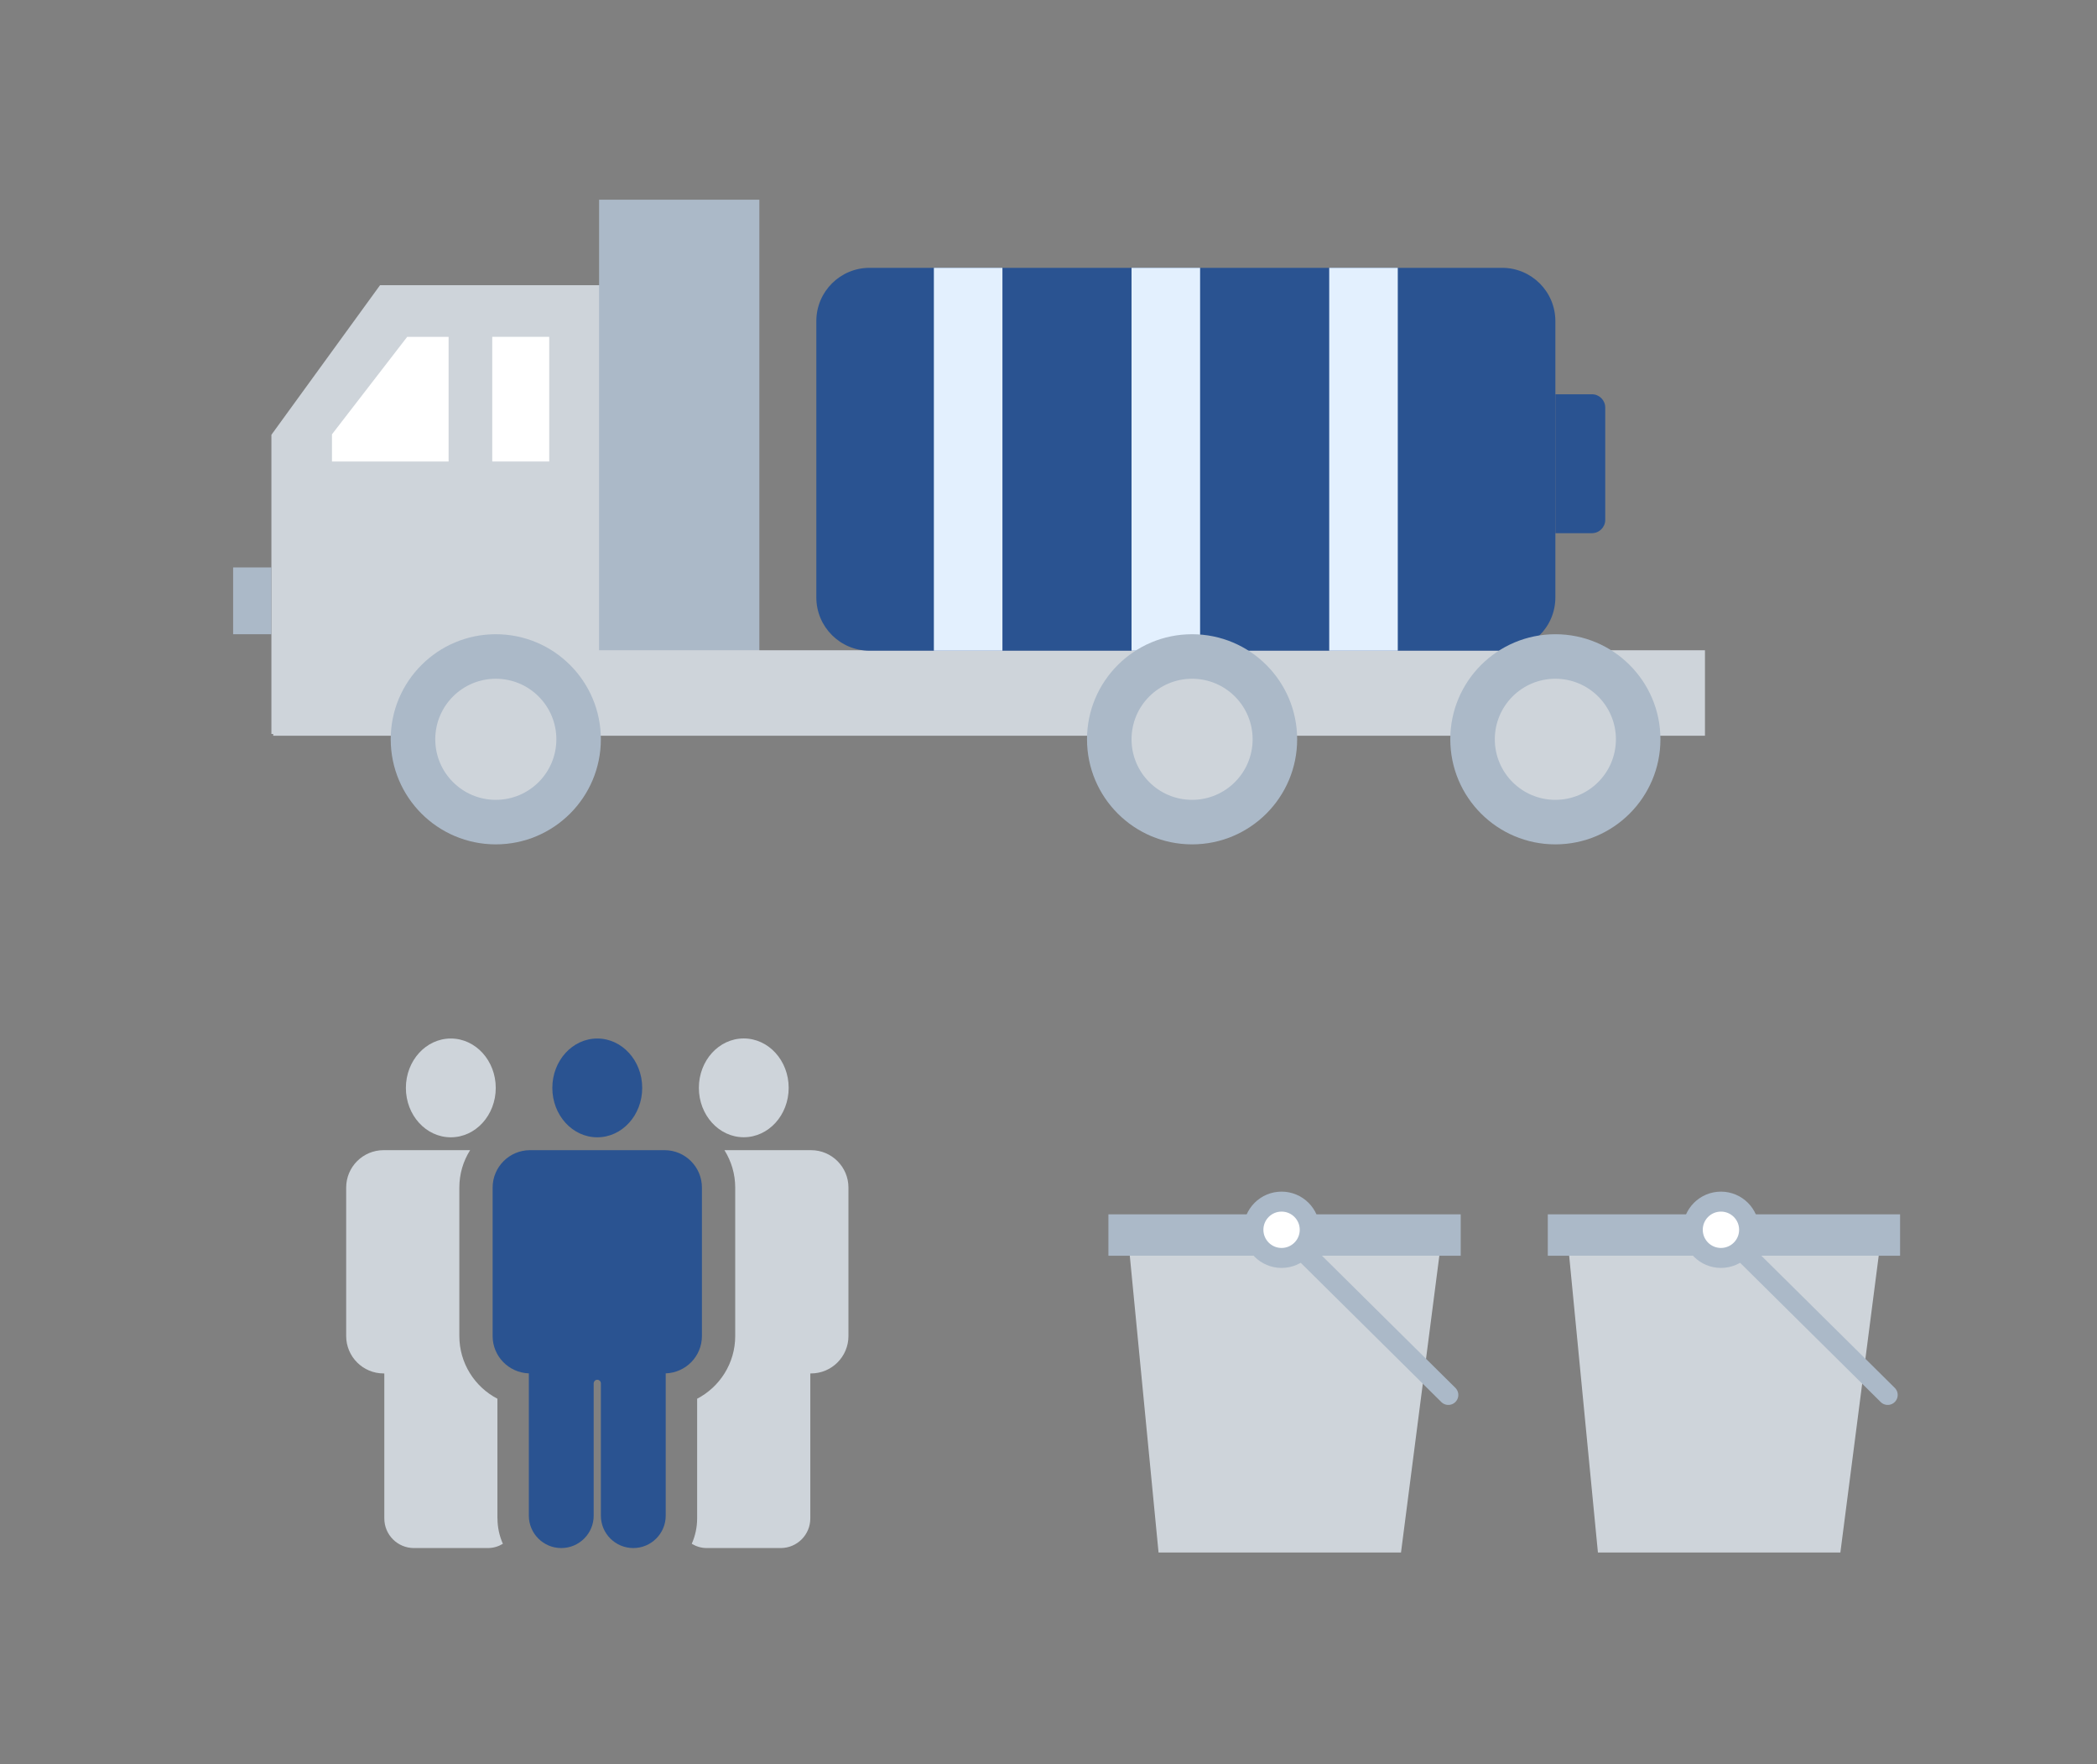 <svg width="315" height="265" viewBox="0 0 315 265" fill="none" xmlns="http://www.w3.org/2000/svg">
<rect x="0" y="0" width="315" height="265" fill="#808080" stroke="none"/>
<path d="M40.77 65.31L57.087 42.84H90.257V110.25H40.77V65.31Z" fill="#CED4DA"/>
<rect x="89.992" y="30" width="24.075" height="68.48" fill="#ABB9C8"/>
<rect x="41.039" y="97.678" width="215.071" height="12.84" fill="#CED4DA"/>
<path d="M49.867 65.243L61.169 50.598H67.388V69.323H49.867V65.243Z" fill="white"/>
<rect x="35.02" y="85.239" width="5.751" height="10.031" fill="#ABB9C8"/>
<rect x="73.941" y="50.598" width="8.56" height="18.725" fill="white"/>
<path d="M122.625 48.232C122.625 43.814 126.207 40.232 130.625 40.232H225.638C230.056 40.232 233.638 43.814 233.638 48.232V89.745C233.638 94.163 230.056 97.745 225.638 97.745H130.625C126.207 97.745 122.625 94.163 122.625 89.745V48.232Z" fill="#2A5391"/>
<rect x="140.281" y="40.232" width="10.299" height="57.513" fill="#E3F0FE"/>
<rect x="169.973" y="40.232" width="10.299" height="57.513" fill="#E3F0FE"/>
<rect x="199.668" y="40.232" width="10.299" height="57.513" fill="#E3F0FE"/>
<circle cx="179.068" cy="111.053" r="15.783" fill="#ABB9C8"/>
<circle cx="179.068" cy="111.053" r="9.095" fill="#CED4DA"/>
<circle cx="74.474" cy="111.053" r="15.783" fill="#ABB9C8"/>
<circle cx="74.478" cy="111.053" r="9.095" fill="#CED4DA"/>
<circle cx="233.638" cy="111.053" r="15.783" fill="#ABB9C8"/>
<circle cx="233.638" cy="111.053" r="9.095" fill="#CED4DA"/>
<path d="M233.641 59.225H239.131C240.235 59.225 241.131 60.12 241.131 61.225V78.09C241.131 79.194 240.235 80.09 239.131 80.09H233.641V59.225Z" fill="#2A5391"/>
<path d="M285.42 182.41H232.5V188.63H285.42V182.41Z" fill="#ABB9C8"/>
<path d="M276.451 233.21H240.031L235.711 188.62H282.211L276.451 233.21Z" fill="#CED4DA"/>
<path d="M258.512 184.73L283.562 209.54" stroke="#ABB9C8" stroke-width="3" stroke-linecap="round" stroke-linejoin="round"/>
<path d="M258.511 188.96C260.847 188.96 262.741 187.066 262.741 184.73C262.741 182.394 260.847 180.5 258.511 180.5C256.175 180.5 254.281 182.394 254.281 184.73C254.281 187.066 256.175 188.96 258.511 188.96Z" fill="white" stroke="#ABB9C8" stroke-width="3" stroke-linecap="round" stroke-linejoin="round"/>
<path d="M219.42 182.41H166.5V188.63H219.42V182.41Z" fill="#ABB9C8"/>
<path d="M210.451 233.21H174.031L169.711 188.62H216.211L210.451 233.21Z" fill="#CED4DA"/>
<path d="M192.512 184.73L217.562 209.54" stroke="#ABB9C8" stroke-width="3" stroke-linecap="round" stroke-linejoin="round"/>
<path d="M192.511 188.96C194.847 188.96 196.741 187.066 196.741 184.73C196.741 182.394 194.847 180.5 192.511 180.5C190.175 180.5 188.281 182.394 188.281 184.73C188.281 187.066 190.175 188.96 192.511 188.96Z" fill="white" stroke="#ABB9C8" stroke-width="3" stroke-linecap="round" stroke-linejoin="round"/>
<g clip-path="url(#clip0_246_4789)">
<path d="M89.719 170.84C93.447 170.84 96.469 167.518 96.469 163.42C96.469 159.322 93.447 156 89.719 156C85.991 156 82.969 159.322 82.969 163.42C82.969 167.518 85.991 170.84 89.719 170.84Z" fill="#2A5391"/>
<path d="M99.82 172.77H79.62C76.52 172.77 74 175.29 74 178.39V200.69C74 203.73 76.42 206.2 79.44 206.3V227.67C79.44 230.36 81.62 232.54 84.31 232.54C87 232.54 89.18 230.36 89.18 227.67V207.78C89.2 207.49 89.43 207.26 89.72 207.26C90.01 207.26 90.25 207.49 90.26 207.78V227.67C90.26 230.36 92.44 232.54 95.13 232.54C97.82 232.54 100 230.36 100 227.67V206.3C103.02 206.2 105.44 203.73 105.44 200.69V178.39C105.44 175.29 102.92 172.77 99.82 172.77V172.77Z" fill="#2A5391"/>
<path d="M67.719 170.84C71.447 170.84 74.469 167.518 74.469 163.42C74.469 159.322 71.447 156 67.719 156C63.991 156 60.969 159.322 60.969 163.42C60.969 167.518 63.991 170.84 67.719 170.84Z" fill="#CED4DA"/>
<path d="M111.72 170.83C115.45 170.83 118.47 167.51 118.47 163.41C118.47 159.31 115.45 155.99 111.72 155.99C107.99 155.99 104.98 159.31 104.98 163.41C104.98 167.51 108 170.83 111.72 170.83Z" fill="#CED4DA"/>
<path d="M74.72 228.09V210.11C71.32 208.34 69 204.78 69 200.69V178.39C69 176.33 69.59 174.4 70.62 172.77H57.62C54.52 172.77 52 175.29 52 178.39V200.69C52 203.79 54.52 206.31 57.62 206.31H57.73V228.09C57.73 230.55 59.72 232.54 62.18 232.54H73.28C74.11 232.54 74.88 232.3 75.54 231.9C75.02 230.73 74.73 229.45 74.73 228.09H74.72Z" fill="#CED4DA"/>
<path d="M121.82 172.77H108.82C109.84 174.4 110.44 176.33 110.44 178.39V200.69C110.44 204.78 108.12 208.34 104.72 210.11V228.09C104.72 229.45 104.43 230.73 103.91 231.9C104.58 232.3 105.34 232.54 106.17 232.54H117.27C119.73 232.54 121.72 230.55 121.72 228.09V206.31H121.83C124.93 206.31 127.45 203.79 127.45 200.69V178.39C127.45 175.29 124.93 172.77 121.83 172.77H121.82Z" fill="#CED4DA"/>
</g>
<defs>
<clipPath id="clip0_246_4789">
<rect width="75.44" height="76.54" fill="white" transform="translate(52 156)"/>
</clipPath>
</defs>
</svg>
